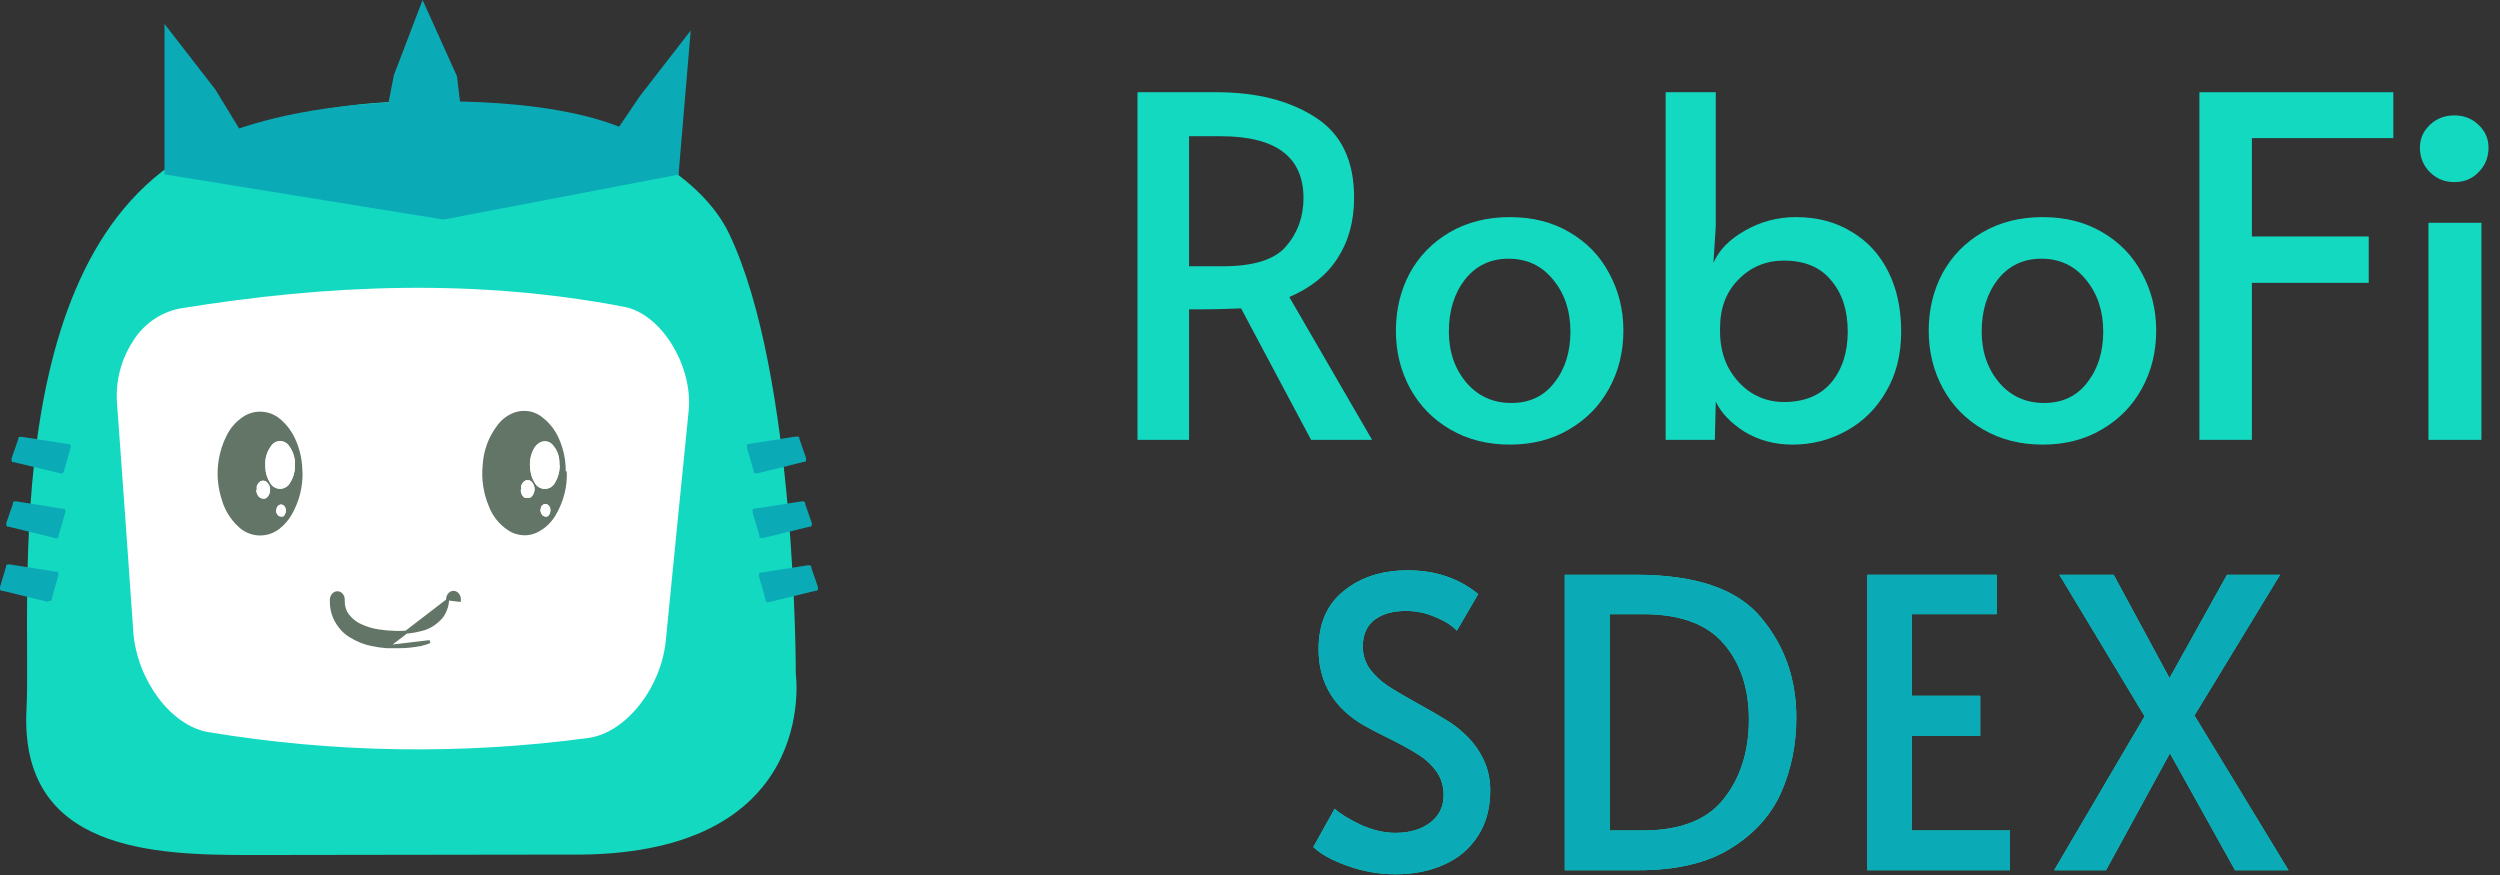 <svg width="100" height="35" viewBox="0 0 100 35" fill="none" xmlns="http://www.w3.org/2000/svg">
<rect x="0" y="0" width="100" height="35" fill="#333333" stroke="none"/>
<path d="M52.443 17.594L49.643 12.335C49.063 12.36 48.545 12.373 48.092 12.373H47.562V17.594H45.5V3.689H48.659C50.261 3.689 51.579 4.023 52.613 4.692C53.647 5.348 54.164 6.42 54.164 7.908C54.164 8.841 53.944 9.649 53.502 10.33C53.073 10.998 52.43 11.515 51.572 11.881L54.883 17.594H52.443ZM48.905 10.651C50.141 10.651 50.986 10.386 51.44 9.857C51.907 9.314 52.14 8.671 52.14 7.927C52.14 6.275 51.036 5.449 48.829 5.449H47.562V10.651H48.905Z" fill="#14D9C1"/>
<path d="M60.395 17.784C59.5 17.784 58.705 17.582 58.011 17.178C57.318 16.775 56.782 16.226 56.403 15.532C56.025 14.839 55.836 14.069 55.836 13.224C55.836 12.392 56.019 11.629 56.385 10.935C56.763 10.241 57.299 9.693 57.993 9.289C58.686 8.886 59.487 8.684 60.395 8.684C61.303 8.684 62.098 8.886 62.779 9.289C63.473 9.693 64.002 10.241 64.368 10.935C64.747 11.629 64.936 12.392 64.936 13.224C64.936 14.069 64.747 14.839 64.368 15.532C63.99 16.226 63.454 16.775 62.76 17.178C62.079 17.582 61.291 17.784 60.395 17.784ZM60.452 16.119C61.184 16.119 61.758 15.848 62.174 15.305C62.602 14.763 62.817 14.082 62.817 13.262C62.817 12.442 62.59 11.755 62.136 11.2C61.682 10.632 61.083 10.348 60.339 10.348C59.62 10.348 59.039 10.626 58.598 11.181C58.169 11.736 57.955 12.43 57.955 13.262C57.955 14.069 58.188 14.75 58.655 15.305C59.121 15.848 59.721 16.119 60.452 16.119Z" fill="#14D9C1"/>
<path d="M71.696 17.784C70.99 17.784 70.353 17.613 69.785 17.273C69.23 16.92 68.846 16.516 68.631 16.062L68.594 17.594H66.626V3.689H68.631V9.043L68.537 10.519C68.751 10.014 69.167 9.585 69.785 9.232C70.416 8.867 71.097 8.684 71.829 8.684C72.686 8.684 73.43 8.879 74.061 9.27C74.704 9.649 75.196 10.185 75.537 10.878C75.877 11.559 76.047 12.354 76.047 13.262C76.047 14.183 75.846 14.984 75.442 15.665C75.051 16.346 74.521 16.869 73.853 17.235C73.197 17.601 72.478 17.784 71.696 17.784ZM71.356 16.081C72.175 16.081 72.806 15.822 73.248 15.305C73.689 14.775 73.91 14.095 73.91 13.262C73.91 12.417 73.689 11.736 73.248 11.219C72.819 10.689 72.188 10.424 71.356 10.424C70.637 10.424 70.031 10.677 69.539 11.181C69.047 11.673 68.802 12.322 68.802 13.13V13.262C68.802 13.804 68.915 14.29 69.142 14.719C69.382 15.148 69.691 15.482 70.069 15.722C70.46 15.961 70.889 16.081 71.356 16.081Z" fill="#14D9C1"/>
<path d="M81.708 17.784C80.812 17.784 80.018 17.582 79.324 17.178C78.63 16.775 78.094 16.226 77.716 15.532C77.338 14.839 77.148 14.069 77.148 13.224C77.148 12.392 77.331 11.629 77.697 10.935C78.075 10.241 78.611 9.693 79.305 9.289C79.999 8.886 80.8 8.684 81.708 8.684C82.616 8.684 83.41 8.886 84.091 9.289C84.785 9.693 85.315 10.241 85.681 10.935C86.059 11.629 86.248 12.392 86.248 13.224C86.248 14.069 86.059 14.839 85.681 15.532C85.302 16.226 84.766 16.775 84.073 17.178C83.391 17.582 82.603 17.784 81.708 17.784ZM81.764 16.119C82.496 16.119 83.07 15.848 83.486 15.305C83.915 14.763 84.129 14.082 84.129 13.262C84.129 12.442 83.902 11.755 83.448 11.2C82.994 10.632 82.395 10.348 81.651 10.348C80.932 10.348 80.352 10.626 79.91 11.181C79.482 11.736 79.267 12.43 79.267 13.262C79.267 14.069 79.501 14.75 79.967 15.305C80.434 15.848 81.033 16.119 81.764 16.119Z" fill="#14D9C1"/>
<path d="M87.976 3.689H95.733V5.524H90.076V9.459H94.749V11.313H90.076V17.594H87.976V3.689Z" fill="#14D9C1"/>
<path d="M97.138 8.911H99.257V17.594H97.138V8.911ZM98.178 7.284C97.787 7.284 97.46 7.151 97.195 6.886C96.93 6.622 96.797 6.294 96.797 5.903C96.797 5.549 96.93 5.247 97.195 4.995C97.46 4.742 97.787 4.616 98.178 4.616C98.557 4.616 98.878 4.742 99.143 4.995C99.408 5.247 99.541 5.549 99.541 5.903C99.541 6.294 99.408 6.622 99.143 6.886C98.891 7.151 98.569 7.284 98.178 7.284Z" fill="#14D9C1"/>
<path d="M55.814 34.971C55.171 34.971 54.533 34.859 53.901 34.634C53.268 34.408 52.813 34.157 52.534 33.878L53.386 32.35C53.611 32.554 53.96 32.768 54.431 32.993C54.914 33.208 55.375 33.315 55.814 33.315C56.383 33.315 56.844 33.181 57.197 32.913C57.562 32.645 57.744 32.275 57.744 31.803C57.744 31.439 57.648 31.123 57.455 30.855C57.262 30.587 57.026 30.367 56.747 30.195C56.468 30.013 56.072 29.793 55.557 29.536C54.946 29.236 54.528 29.011 54.303 28.86C53.263 28.164 52.743 27.199 52.743 25.966C52.743 24.948 53.081 24.17 53.756 23.634C54.431 23.087 55.284 22.814 56.313 22.814C57.417 22.814 58.355 23.13 59.127 23.763L58.275 25.226C58.071 25.012 57.782 24.83 57.406 24.68C57.042 24.519 56.651 24.438 56.233 24.438C55.697 24.438 55.273 24.562 54.962 24.808C54.662 25.044 54.512 25.398 54.512 25.869C54.512 26.202 54.608 26.502 54.801 26.77C54.994 27.027 55.236 27.253 55.525 27.445C55.825 27.638 56.227 27.874 56.731 28.153C57.214 28.421 57.583 28.635 57.841 28.796C58.098 28.946 58.339 29.129 58.564 29.343C58.875 29.622 59.127 29.954 59.32 30.34C59.513 30.726 59.609 31.149 59.609 31.61C59.609 32.329 59.443 32.94 59.111 33.444C58.789 33.947 58.339 34.328 57.76 34.585C57.192 34.843 56.543 34.971 55.814 34.971Z" fill="#14D9C1"/>
<path d="M62.591 22.991H65.437C67.817 22.991 69.479 23.554 70.422 24.68C71.376 25.805 71.853 27.145 71.853 28.7C71.853 29.782 71.65 30.785 71.242 31.707C70.835 32.618 70.159 33.363 69.216 33.942C68.283 34.521 67.056 34.81 65.534 34.81H62.591V22.991ZM65.727 33.218C67.206 33.218 68.278 32.8 68.943 31.964C69.618 31.117 69.956 30.056 69.956 28.78C69.956 27.537 69.618 26.523 68.943 25.741C68.267 24.958 67.195 24.567 65.727 24.567H64.392V33.218H65.727Z" fill="#14D9C1"/>
<path d="M74.691 22.991H79.869V24.567H76.476V27.831H79.21V29.439H76.476V33.218H80.4V34.81H74.691V22.991Z" fill="#14D9C1"/>
<path d="M85.784 28.651L82.375 22.991H84.546L86.781 27.124L89.081 22.991H91.203L87.778 28.619L91.541 34.81H89.402L86.797 30.131L84.24 34.81H82.166L85.784 28.651Z" fill="#14D9C1"/>
<path d="M55.815 34.971C55.171 34.971 54.533 34.859 53.901 34.634C53.268 34.408 52.813 34.157 52.534 33.878L53.386 32.35C53.611 32.554 53.96 32.768 54.431 32.993C54.914 33.208 55.375 33.315 55.815 33.315C56.383 33.315 56.844 33.181 57.197 32.913C57.562 32.645 57.744 32.275 57.744 31.803C57.744 31.439 57.648 31.123 57.455 30.855C57.262 30.587 57.026 30.367 56.747 30.195C56.468 30.013 56.072 29.793 55.557 29.536C54.946 29.236 54.528 29.011 54.303 28.86C53.263 28.164 52.743 27.199 52.743 25.966C52.743 24.948 53.081 24.17 53.756 23.634C54.431 23.087 55.284 22.814 56.313 22.814C57.417 22.814 58.355 23.13 59.127 23.763L58.275 25.226C58.071 25.012 57.782 24.83 57.407 24.68C57.042 24.519 56.651 24.438 56.233 24.438C55.697 24.438 55.273 24.561 54.962 24.808C54.662 25.044 54.512 25.398 54.512 25.869C54.512 26.202 54.608 26.502 54.801 26.77C54.994 27.027 55.236 27.252 55.525 27.445C55.825 27.638 56.227 27.874 56.731 28.153C57.214 28.421 57.583 28.635 57.841 28.796C58.098 28.946 58.339 29.128 58.564 29.343C58.875 29.622 59.127 29.954 59.32 30.34C59.513 30.726 59.61 31.149 59.61 31.61C59.61 32.329 59.443 32.94 59.111 33.444C58.789 33.947 58.339 34.328 57.76 34.585C57.192 34.843 56.544 34.971 55.815 34.971Z" fill="#0AABB6"/>
<path d="M62.591 22.991H65.437C67.817 22.991 69.479 23.554 70.422 24.68C71.376 25.805 71.853 27.145 71.853 28.7C71.853 29.782 71.65 30.785 71.242 31.707C70.835 32.618 70.16 33.363 69.216 33.942C68.284 34.521 67.056 34.81 65.534 34.81H62.591V22.991ZM65.727 33.218C67.206 33.218 68.278 32.8 68.943 31.964C69.618 31.117 69.956 30.056 69.956 28.78C69.956 27.537 69.618 26.523 68.943 25.741C68.267 24.958 67.195 24.567 65.727 24.567H64.392V33.218H65.727Z" fill="#0AABB6"/>
<path d="M74.691 22.991H79.869V24.567H76.476V27.831H79.21V29.439H76.476V33.218H80.4V34.81H74.691V22.991Z" fill="#0AABB6"/>
<path d="M85.784 28.651L82.375 22.991H84.546L86.781 27.124L89.081 22.991H91.203L87.778 28.619L91.541 34.81H89.402L86.797 30.131L84.24 34.81H82.166L85.784 28.651Z" fill="#0AABB6"/>
<path d="M10.007 34.201C6.135 34.201 0.772 34.038 1.06 28.377C1.283 24.088 -0.256 9.174 8.75 5.565C17.168 2.184 27.034 4.909 29.162 9.343C31.862 14.98 31.832 26.963 31.832 26.963C31.832 26.963 32.854 34.339 22.717 34.183L10.007 34.201Z" fill="#14D9C1"/>
<path d="M2.407 18.932L0.555 18.487H0.507C0.492 18.474 0.478 18.46 0.465 18.445C0.463 18.427 0.463 18.409 0.465 18.391C0.462 18.371 0.462 18.351 0.465 18.331L0.73 17.567C0.728 17.549 0.728 17.53 0.73 17.512C0.73 17.512 0.73 17.512 0.772 17.476H0.826H0.886L2.732 17.765H2.786L2.822 17.807C2.828 17.827 2.828 17.848 2.822 17.867C2.828 17.885 2.828 17.904 2.822 17.922L2.558 18.848C2.552 18.866 2.542 18.883 2.53 18.897C2.518 18.912 2.502 18.924 2.485 18.932C2.468 18.939 2.45 18.943 2.431 18.943C2.413 18.943 2.394 18.939 2.377 18.932H2.407Z" fill="#0AABB6"/>
<path d="M2.191 21.519L0.345 21.068H0.291L0.255 21.026C0.25 21.008 0.25 20.989 0.255 20.972C0.249 20.952 0.249 20.931 0.255 20.912L0.519 20.147C0.517 20.129 0.517 20.111 0.519 20.093C0.528 20.076 0.543 20.064 0.561 20.057H0.616H0.676L2.521 20.352C2.537 20.346 2.554 20.346 2.57 20.352C2.588 20.361 2.602 20.376 2.612 20.394C2.619 20.411 2.619 20.431 2.612 20.448C2.618 20.466 2.618 20.485 2.612 20.502L2.341 21.429C2.346 21.447 2.346 21.465 2.341 21.483C2.33 21.5 2.316 21.514 2.299 21.525H2.245H2.185L2.191 21.519Z" fill="#0AABB6"/>
<path d="M1.944 24.082L0.098 23.631H0.044C0.029 23.618 0.015 23.604 0.002 23.588V23.534C-0.001 23.514 -0.001 23.494 0.002 23.474L0.243 22.668C0.239 22.652 0.239 22.636 0.243 22.62C0.254 22.603 0.268 22.589 0.285 22.578H0.339C0.358 22.571 0.38 22.571 0.399 22.578L2.245 22.867H2.299C2.299 22.867 2.329 22.867 2.335 22.909C2.34 22.926 2.34 22.945 2.335 22.963C2.341 22.982 2.341 23.003 2.335 23.023L2.07 23.95C2.074 23.965 2.074 23.982 2.07 23.998L2.028 24.04C2.009 24.046 1.988 24.046 1.968 24.04H1.914L1.944 24.082Z" fill="#0AABB6"/>
<path d="M30.305 18.932L32.15 18.475H32.205L32.241 18.433C32.244 18.413 32.244 18.393 32.241 18.373C32.244 18.355 32.244 18.337 32.241 18.319L31.976 17.555C31.978 17.537 31.978 17.518 31.976 17.5L31.934 17.464H31.874H31.82L29.974 17.753H29.92C29.903 17.764 29.889 17.778 29.878 17.795C29.875 17.813 29.875 17.831 29.878 17.849C29.875 17.869 29.875 17.89 29.878 17.91L30.148 18.836C30.146 18.854 30.146 18.872 30.148 18.89C30.148 18.89 30.148 18.92 30.19 18.926C30.208 18.931 30.227 18.931 30.244 18.926C30.264 18.932 30.285 18.932 30.305 18.926V18.932Z" fill="#0AABB6"/>
<path d="M30.533 21.519L32.379 21.068H32.427L32.469 21.026C32.474 21.008 32.474 20.989 32.469 20.972C32.475 20.952 32.475 20.931 32.469 20.911L32.205 20.153C32.209 20.136 32.209 20.117 32.205 20.099C32.191 20.082 32.175 20.068 32.157 20.057C32.139 20.05 32.12 20.05 32.102 20.057H32.048L30.202 20.346H30.148C30.131 20.357 30.117 20.371 30.106 20.388C30.104 20.406 30.104 20.424 30.106 20.442V20.502L30.377 21.429C30.372 21.447 30.372 21.465 30.377 21.483C30.377 21.483 30.377 21.513 30.419 21.519C30.436 21.524 30.455 21.524 30.473 21.519C30.491 21.525 30.51 21.525 30.527 21.519H30.533Z" fill="#0AABB6"/>
<path d="M30.774 24.082L32.619 23.631H32.673L32.716 23.588V23.534C32.718 23.514 32.718 23.494 32.716 23.474L32.451 22.71C32.453 22.692 32.453 22.674 32.451 22.656C32.44 22.639 32.426 22.625 32.409 22.614H32.355H32.295L30.449 22.903C30.433 22.899 30.417 22.899 30.401 22.903C30.384 22.913 30.369 22.928 30.359 22.945C30.354 22.962 30.354 22.981 30.359 22.999C30.353 23.019 30.353 23.04 30.359 23.059L30.623 23.986C30.621 24.003 30.621 24.022 30.623 24.04L30.665 24.082H30.719H30.78H30.774Z" fill="#0AABB6"/>
<path d="M26.631 25.64C26.439 27.511 25.044 29.316 23.523 29.52C18.479 30.198 13.362 30.118 8.341 29.286C6.826 29.033 5.485 27.186 5.335 25.309C5.071 21.549 4.944 19.708 4.68 16.117C4.618 15.247 4.842 14.381 5.317 13.65C5.523 13.313 5.797 13.023 6.121 12.797C6.445 12.571 6.812 12.415 7.199 12.339C13.163 11.37 19.043 11.136 24.966 12.273C26.481 12.561 27.731 14.679 27.545 16.448C27.184 20.051 26.998 21.892 26.631 25.64Z" fill="white"/>
<path d="M27.142 6.979L27.629 1.221L25.591 3.85L23.998 6.202" fill="#0AABB6"/>
<path d="M10.211 6.202L8.618 3.586L6.58 0.957V6.973" fill="#0AABB6"/>
<path d="M18.695 6.551L18.28 3.05L16.903 0L15.755 3.008L15.063 6.551" fill="#0AABB6"/>
<path d="M6.604 6.979L17.739 8.783L27.172 6.979L27.004 6.714C27.004 6.714 26.024 3.928 16.945 4.055C9.003 4.163 6.604 6.714 6.604 6.714V6.979Z" fill="#0AABB6"/>
<path d="M22.672 18.862C22.695 19.459 22.547 20.05 22.248 20.567C22.099 20.839 21.881 21.067 21.616 21.226C21.421 21.35 21.194 21.415 20.963 21.412C20.732 21.405 20.507 21.334 20.315 21.204C19.971 20.977 19.707 20.648 19.559 20.262C19.335 19.737 19.249 19.163 19.308 18.595C19.34 18.036 19.535 17.498 19.869 17.049C20.041 16.8 20.284 16.61 20.566 16.504C20.767 16.433 20.982 16.416 21.192 16.455C21.394 16.496 21.582 16.59 21.736 16.727C22.032 16.966 22.26 17.28 22.395 17.637C22.553 18.02 22.633 18.431 22.629 18.846L22.672 18.862ZM22.373 18.579C22.378 18.528 22.378 18.477 22.373 18.427C22.356 18.179 22.252 17.945 22.079 17.767C22.008 17.696 21.913 17.655 21.812 17.653C21.71 17.648 21.609 17.681 21.529 17.746C21.452 17.806 21.389 17.882 21.344 17.969C21.215 18.221 21.169 18.507 21.213 18.786C21.229 18.968 21.287 19.143 21.382 19.298C21.42 19.375 21.478 19.44 21.551 19.485C21.624 19.531 21.708 19.555 21.793 19.555C21.879 19.555 21.963 19.531 22.036 19.485C22.108 19.44 22.167 19.375 22.204 19.298C22.333 19.081 22.396 18.831 22.384 18.579H22.373ZM20.832 19.587C20.828 19.683 20.859 19.779 20.92 19.854C20.941 19.877 20.964 19.897 20.99 19.914C21.021 19.919 21.052 19.919 21.083 19.914C21.113 19.922 21.145 19.922 21.175 19.914C21.206 19.907 21.235 19.892 21.257 19.87C21.297 19.829 21.329 19.781 21.35 19.728C21.372 19.677 21.383 19.621 21.382 19.565C21.382 19.509 21.371 19.453 21.35 19.402C21.327 19.349 21.296 19.301 21.257 19.26C21.214 19.225 21.16 19.206 21.105 19.206C21.051 19.206 20.999 19.225 20.958 19.26C20.914 19.302 20.878 19.352 20.854 19.407C20.841 19.462 20.841 19.52 20.854 19.576L20.832 19.587ZM22.014 20.415C22.02 20.359 22.007 20.303 21.976 20.257C21.944 20.211 21.898 20.177 21.845 20.159C21.82 20.156 21.794 20.159 21.77 20.166C21.745 20.174 21.723 20.186 21.703 20.202C21.683 20.218 21.667 20.238 21.654 20.26C21.642 20.283 21.635 20.308 21.633 20.333C21.616 20.384 21.616 20.44 21.633 20.491C21.647 20.541 21.675 20.587 21.714 20.622C21.738 20.642 21.766 20.655 21.796 20.66C21.826 20.668 21.858 20.668 21.889 20.66C21.927 20.638 21.959 20.606 21.981 20.567C22.003 20.527 22.014 20.482 22.014 20.436V20.415Z" fill="#627567"/>
<path d="M12.101 18.857C12.119 19.453 11.974 20.043 11.681 20.562C11.551 20.797 11.373 21.003 11.159 21.166C10.919 21.348 10.622 21.436 10.322 21.416C10.022 21.396 9.74 21.269 9.526 21.058C9.201 20.754 8.969 20.365 8.856 19.936C8.602 19.117 8.67 18.232 9.047 17.462C9.199 17.132 9.443 16.852 9.749 16.656C9.969 16.515 10.229 16.45 10.489 16.471C10.749 16.487 10.998 16.586 11.197 16.754C11.491 16.998 11.717 17.313 11.856 17.669C12.014 18.051 12.095 18.46 12.095 18.873L12.101 18.857ZM10.614 18.596V18.704C10.621 18.917 10.685 19.124 10.8 19.304C10.837 19.378 10.895 19.441 10.966 19.484C11.037 19.528 11.119 19.551 11.202 19.551C11.286 19.551 11.368 19.528 11.439 19.484C11.51 19.441 11.568 19.378 11.605 19.304C11.728 19.116 11.794 18.896 11.796 18.672C11.823 18.377 11.742 18.083 11.567 17.844C11.529 17.782 11.474 17.731 11.409 17.697C11.346 17.662 11.275 17.643 11.202 17.642C11.13 17.644 11.059 17.663 10.995 17.697C10.933 17.733 10.881 17.783 10.843 17.844C10.68 18.059 10.599 18.326 10.614 18.596ZM10.255 19.587C10.25 19.684 10.281 19.779 10.342 19.854C10.363 19.877 10.387 19.897 10.413 19.914C10.441 19.931 10.473 19.94 10.506 19.941C10.536 19.949 10.568 19.949 10.598 19.941C10.629 19.934 10.657 19.919 10.68 19.897C10.72 19.857 10.751 19.809 10.772 19.756C10.794 19.704 10.805 19.648 10.805 19.592C10.805 19.534 10.794 19.477 10.772 19.424C10.748 19.373 10.715 19.327 10.674 19.287C10.633 19.249 10.579 19.227 10.522 19.227C10.467 19.228 10.415 19.25 10.375 19.287C10.332 19.326 10.298 19.375 10.277 19.429C10.264 19.484 10.264 19.542 10.277 19.598L10.255 19.587ZM11.044 20.42C11.042 20.471 11.057 20.521 11.088 20.562C11.101 20.591 11.121 20.615 11.147 20.633C11.173 20.65 11.204 20.659 11.235 20.66C11.262 20.668 11.29 20.668 11.317 20.66C11.346 20.647 11.369 20.624 11.382 20.595C11.419 20.54 11.438 20.475 11.437 20.409C11.431 20.343 11.404 20.28 11.36 20.23C11.329 20.2 11.289 20.183 11.246 20.181C11.137 20.181 11.05 20.284 11.05 20.442L11.044 20.42Z" fill="#627567"/>
<path d="M22.373 18.579C22.378 18.528 22.378 18.477 22.373 18.427C22.356 18.179 22.252 17.945 22.079 17.767C22.008 17.696 21.913 17.655 21.812 17.653C21.71 17.648 21.609 17.681 21.529 17.746C21.452 17.806 21.389 17.882 21.344 17.969C21.215 18.221 21.169 18.507 21.213 18.786C21.229 18.968 21.287 19.143 21.382 19.298C21.42 19.375 21.478 19.44 21.551 19.486C21.624 19.531 21.708 19.555 21.793 19.555C21.879 19.555 21.963 19.531 22.036 19.486C22.108 19.44 22.167 19.375 22.204 19.298C22.333 19.081 22.396 18.831 22.384 18.579H22.373ZM20.832 19.587C20.828 19.683 20.859 19.779 20.92 19.854C20.941 19.877 20.964 19.897 20.99 19.914C21.021 19.919 21.052 19.919 21.083 19.914C21.113 19.922 21.145 19.922 21.175 19.914C21.206 19.907 21.235 19.892 21.257 19.87C21.297 19.83 21.329 19.781 21.35 19.729C21.372 19.677 21.383 19.621 21.382 19.565C21.382 19.509 21.371 19.453 21.35 19.402C21.327 19.349 21.296 19.302 21.257 19.26C21.214 19.225 21.16 19.206 21.105 19.206C21.051 19.206 20.999 19.226 20.958 19.26C20.914 19.302 20.878 19.352 20.854 19.407C20.841 19.463 20.841 19.52 20.854 19.576L20.832 19.587ZM22.014 20.415C22.02 20.359 22.007 20.303 21.976 20.257C21.944 20.211 21.898 20.177 21.845 20.159C21.82 20.156 21.794 20.159 21.77 20.166C21.745 20.174 21.723 20.186 21.703 20.202C21.683 20.218 21.667 20.238 21.654 20.26C21.642 20.283 21.635 20.308 21.633 20.333C21.616 20.384 21.616 20.44 21.633 20.491C21.647 20.541 21.675 20.587 21.714 20.622C21.738 20.642 21.766 20.655 21.796 20.66C21.826 20.668 21.858 20.668 21.889 20.66C21.927 20.638 21.959 20.606 21.981 20.567C22.003 20.527 22.014 20.482 22.014 20.437V20.415Z" fill="white"/>
<path d="M10.614 18.595V18.704C10.621 18.917 10.685 19.124 10.8 19.304C10.837 19.378 10.895 19.441 10.966 19.484C11.037 19.528 11.119 19.551 11.202 19.551C11.286 19.551 11.368 19.528 11.439 19.484C11.51 19.441 11.568 19.378 11.605 19.304C11.728 19.115 11.794 18.896 11.796 18.672C11.823 18.377 11.742 18.083 11.567 17.844C11.529 17.782 11.474 17.731 11.409 17.697C11.346 17.662 11.275 17.643 11.202 17.642C11.13 17.644 11.059 17.663 10.995 17.697C10.933 17.732 10.881 17.783 10.843 17.844C10.68 18.059 10.599 18.326 10.614 18.595ZM10.255 19.587C10.25 19.683 10.281 19.779 10.342 19.854C10.363 19.877 10.387 19.897 10.413 19.914C10.441 19.931 10.473 19.94 10.506 19.941C10.536 19.949 10.568 19.949 10.598 19.941C10.629 19.934 10.657 19.919 10.68 19.897C10.72 19.857 10.751 19.809 10.772 19.756C10.794 19.704 10.805 19.648 10.805 19.592C10.805 19.534 10.794 19.477 10.772 19.423C10.748 19.373 10.715 19.326 10.674 19.287C10.633 19.249 10.579 19.227 10.522 19.227C10.467 19.228 10.415 19.25 10.375 19.287C10.332 19.326 10.298 19.375 10.277 19.429C10.264 19.484 10.264 19.542 10.277 19.598L10.255 19.587ZM11.044 20.42C11.042 20.471 11.057 20.521 11.088 20.562C11.101 20.59 11.121 20.615 11.147 20.632C11.173 20.65 11.204 20.659 11.235 20.66C11.262 20.668 11.29 20.668 11.317 20.66C11.346 20.647 11.369 20.624 11.382 20.595C11.419 20.54 11.438 20.475 11.437 20.409C11.431 20.343 11.404 20.28 11.36 20.23C11.329 20.2 11.289 20.183 11.246 20.18C11.137 20.18 11.05 20.284 11.05 20.442L11.044 20.42Z" fill="white"/>
<path d="M15.492 25.867L15.492 25.867C15.297 25.856 15.103 25.829 14.911 25.787C14.593 25.729 14.285 25.607 13.998 25.425C13.74 25.268 13.527 25.015 13.384 24.701L13.384 24.7L13.384 24.7C13.292 24.495 13.248 24.26 13.255 24.023C13.253 23.984 13.258 23.945 13.268 23.907C13.279 23.869 13.296 23.834 13.319 23.803C13.343 23.773 13.372 23.748 13.406 23.732C13.439 23.715 13.476 23.709 13.513 23.712C13.579 23.717 13.636 23.755 13.674 23.81C13.713 23.865 13.732 23.935 13.729 24.005L13.729 24.005C13.724 24.122 13.739 24.238 13.772 24.345C13.805 24.453 13.856 24.548 13.919 24.625L13.92 24.626L13.92 24.626C14.049 24.791 14.202 24.916 14.369 24.996L14.369 24.996L14.369 24.996C14.623 25.122 14.888 25.203 15.157 25.24L15.158 25.24L15.158 25.24C15.384 25.274 15.61 25.293 15.837 25.298L15.838 25.298C16.184 25.31 16.53 25.268 16.869 25.175L16.87 25.175L16.87 25.175C17.123 25.113 17.362 24.975 17.57 24.771L17.571 24.77C17.739 24.609 17.856 24.368 17.894 24.093C17.897 24.072 17.898 24.049 17.9 24.026C17.9 24.023 17.9 24.02 17.9 24.018L15.492 25.867ZM15.492 25.867L15.494 25.867L15.495 25.805L15.494 25.867L15.495 25.867L15.495 25.867L15.495 25.867L15.496 25.867L15.5 25.867L15.515 25.867L15.572 25.867C15.621 25.868 15.688 25.868 15.762 25.868C15.911 25.868 16.093 25.866 16.219 25.859C16.346 25.852 16.491 25.833 16.604 25.817C16.66 25.808 16.709 25.8 16.743 25.794L16.784 25.787L16.795 25.785L16.798 25.785L16.799 25.785L16.799 25.785L16.799 25.785L16.799 25.785L16.788 25.724L16.799 25.785L16.8 25.785C16.932 25.757 17.063 25.718 17.191 25.666L15.492 25.867ZM17.986 23.764C17.939 23.813 17.912 23.881 17.905 23.952L18.314 24.005L18.375 24.009C18.375 24.009 18.375 24.009 18.375 24.009C18.38 23.937 18.363 23.865 18.327 23.807C18.29 23.748 18.233 23.706 18.166 23.696C18.098 23.687 18.034 23.714 17.986 23.764L17.986 23.764Z" fill="#627567" stroke="#627567" stroke-width="0.123"/>
</svg>
